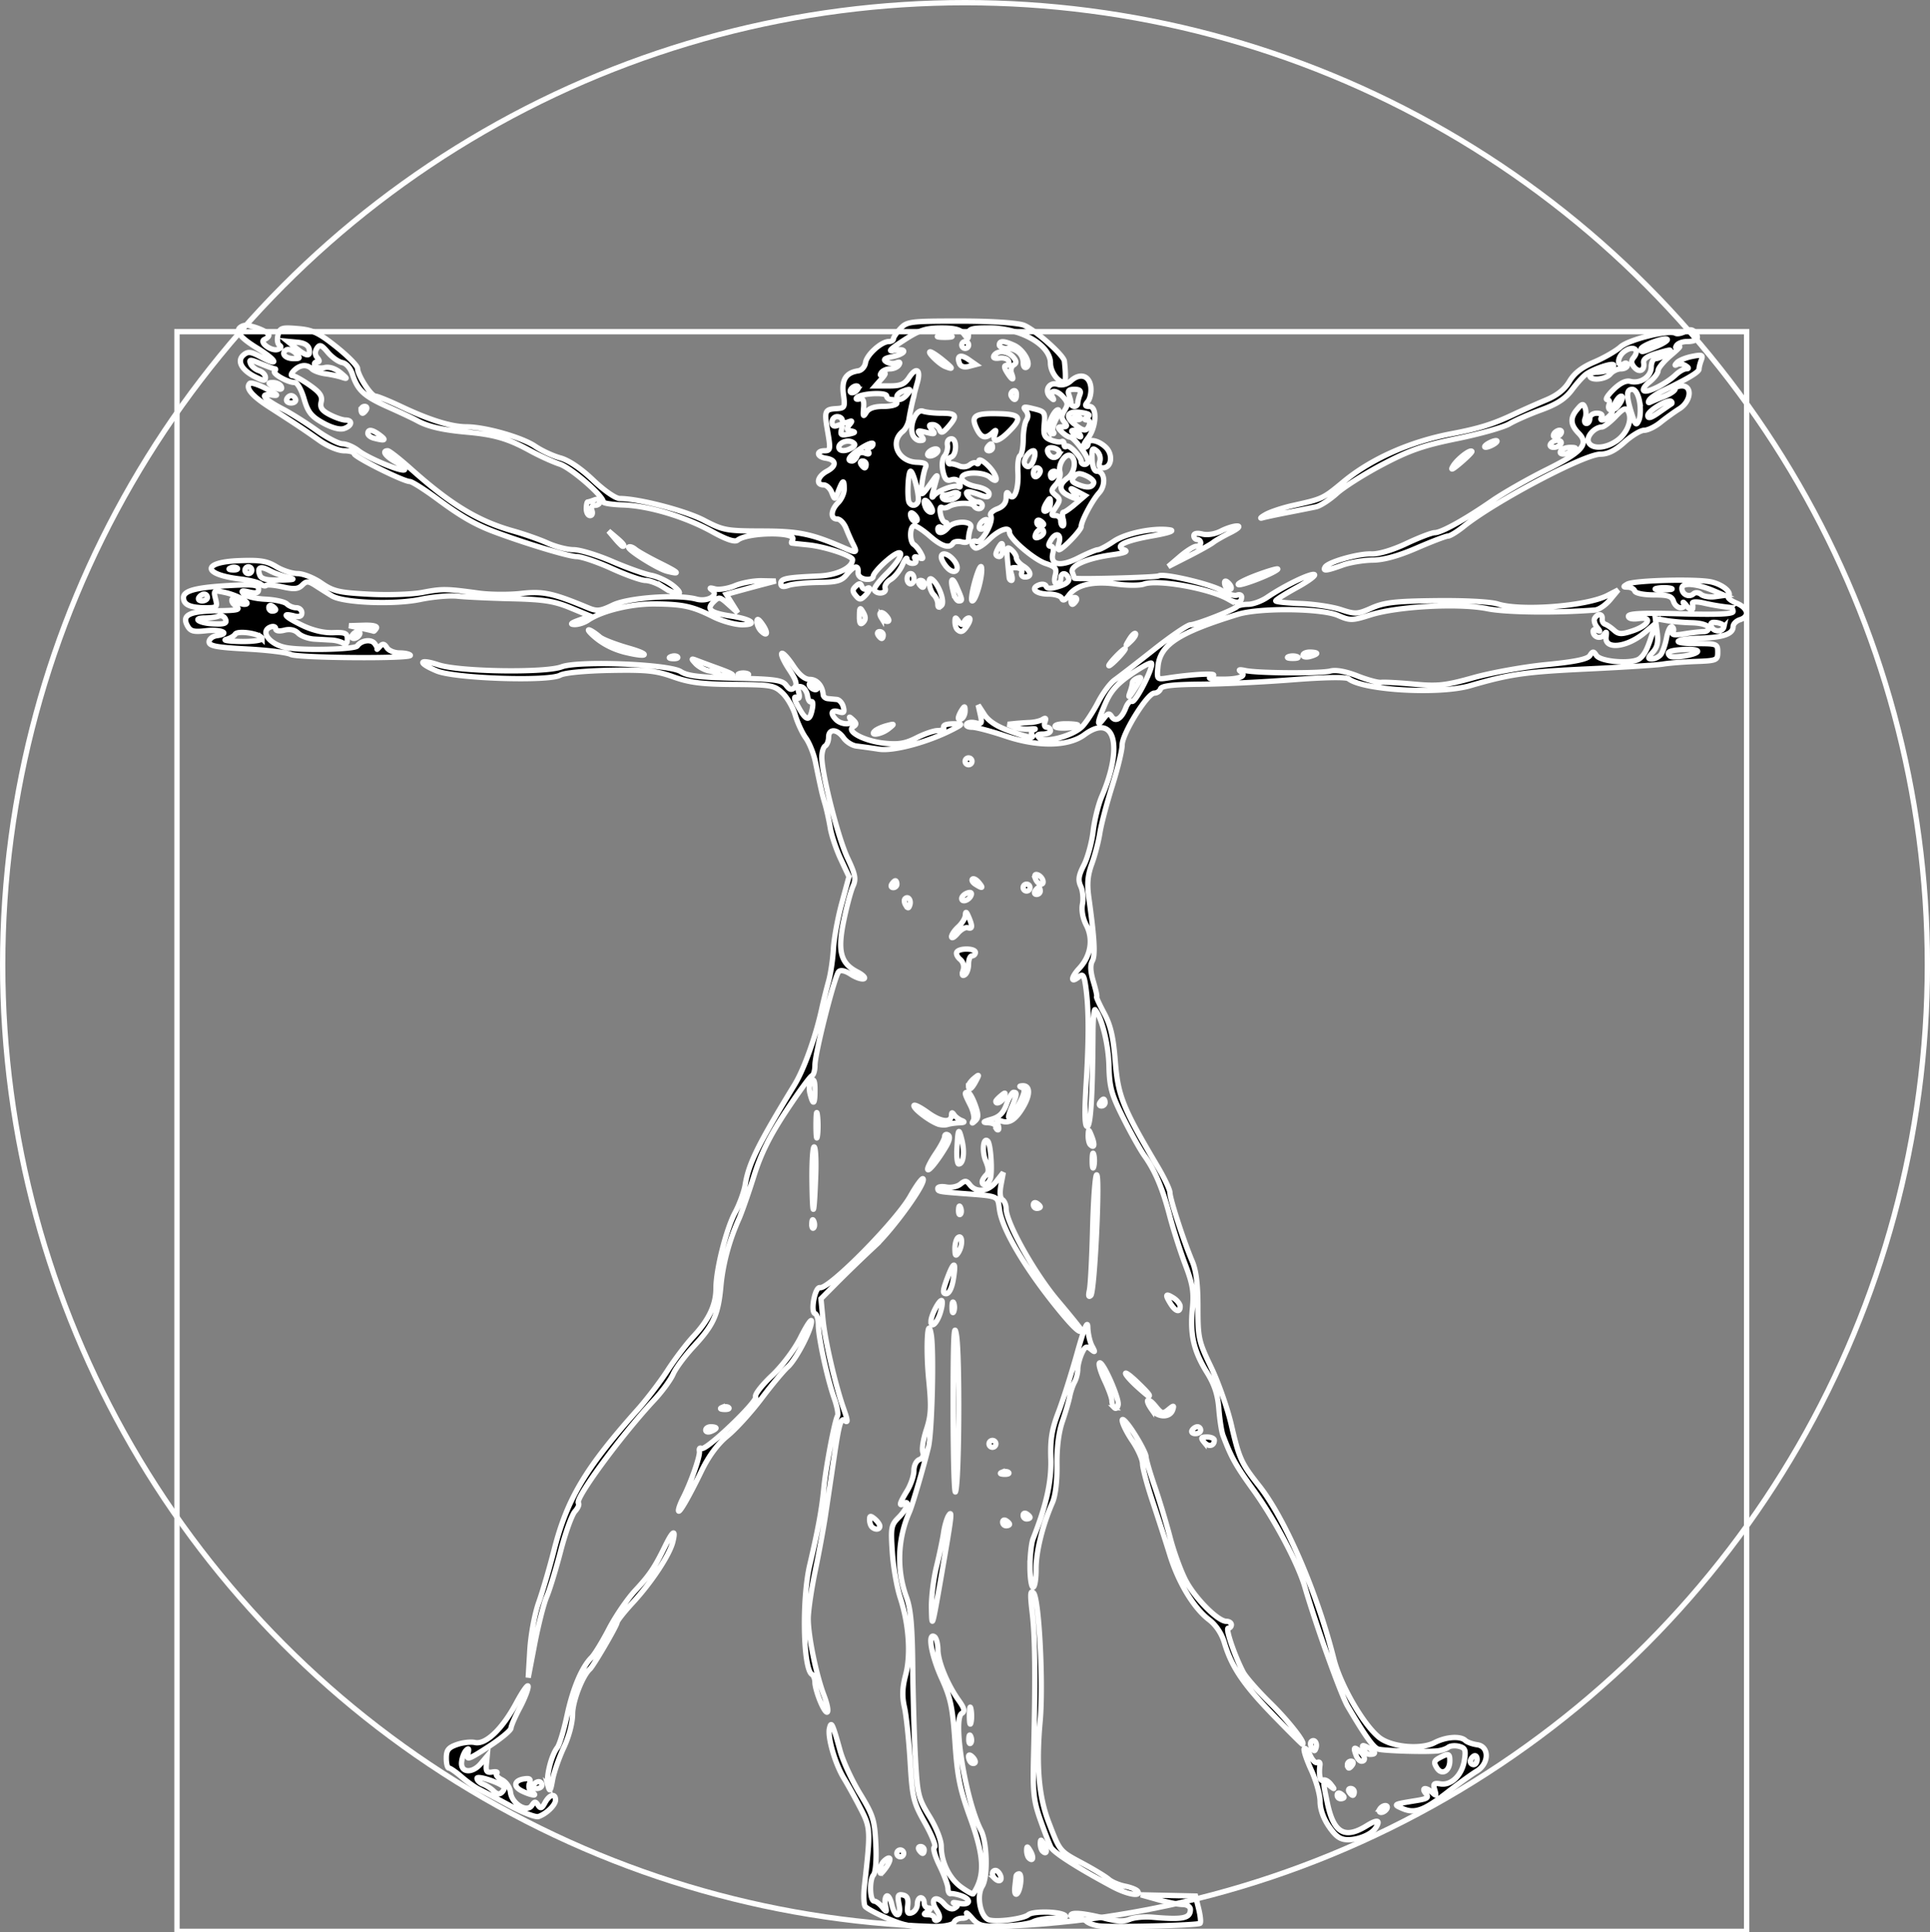 <svg viewBox="0 0 361.89 362.32" xmlns="http://www.w3.org/2000/svg"><rect x="0" y="0" width="361.89" height="362.32" fill="#808080" stroke="none"/><path stroke="#fff" d="M166.57 359.85c-2.112-.906-4.065-1.949-4.34-2.318-.275-.37-.337-2.112-.138-3.872 1.174-10.405 1.152-10.85-.714-14.475-.976-1.895-2.388-4.453-3.138-5.685-1.65-2.708-3.1-7.718-2.71-9.364.338-1.435.567-.953 2.01 4.244.537 1.936 2.205 5.536 3.707 8 2.48 4.07 2.752 4.935 2.975 9.452.147 2.988-.031 5.304-.447 5.805-.806.971-.674 4.9.164 4.901.314.001.983.506 1.488 1.122.851 1.038.896 1.015.61-.32-.169-.791-.07-1.586.221-1.765.29-.18.718.54.95 1.6.567 2.579 1.885 2.54 1.369-.04-.327-1.637-.207-1.93.72-1.749.798.156 1.055.711.908 1.963-.161 1.368.012 1.662.8 1.36.553-.212 1.005-.931 1.005-1.598s.288-1.211.64-1.211.64.432.64.96.36.964.8.97c.533.007.48.216-.16.63-.82.53-.797.622.16.63.616.005 1.12.315 1.12.688 0 .372.304.49.675.26.449-.277.344-.921-.313-1.924-1.286-1.962-.076-2.818 1.468-1.038.708.816 1.43 1.103 1.958.776.683-.422.676-.586-.036-.89-.48-.204-.08-.207.888-.007 2.128.44 2.39-.754.32-1.459-.792-.27-1.656-.433-1.92-.363s-.49-.377-.5-.993c-.011-.616-.726-2.56-1.589-4.32-.862-1.76-1.285-3.296-.938-3.414.346-.117-.44-2.125-1.746-4.462-2.233-3.993-2.403-4.692-2.816-11.626-.241-4.058-.723-8.63-1.07-10.16-.462-2.033-.402-3.655.22-6.015 1.014-3.845.616-9.538-1.02-14.564-.63-1.936-1.294-5.76-1.475-8.498-.308-4.64-.224-5.085 1.222-6.531 1.523-1.523 2.17-3.348.912-2.57-.955.59-.783-.055.637-2.385.703-1.153 1.28-2.857 1.28-3.787.001-.96.447-1.862 1.03-2.085.611-.235.87-.799.642-1.395-.212-.551.09-2.45.669-4.222.882-2.697.954-4.223.443-9.393-.583-5.904-.23-12.362.46-8.414.538 3.085.156 18.27-.532 21.12-.878 3.638-3.006 10.896-3.565 12.16-2.228 5.033-2.424 10.863-.537 16 .793 2.159 1.083 5.367 1.16 12.8.055 5.456.284 13.232.507 17.28.383 6.941.532 7.566 2.626 10.976 1.29 2.103 2.22 4.456 2.22 5.621 0 2.992 1.523 6.073 3.804 7.698 1.116.794 2.099 1.341 2.183 1.215 2.27-3.396 2.125-6.882-.594-14.393-1.9-5.248-2.374-7.615-2.807-13.996-.446-6.572-.809-8.312-2.514-12.06-1.924-4.23-2.684-8.604-1.352-7.78.352.217.646 1.314.654 2.437.015 2.249 1.763 6.505 3.906 9.515 1.067 1.499 1.195 2.055.562 2.446-1.762 1.09.747 16.366 3.597 21.906 1.176 2.286 1.336 8.755.259 10.474-1.157 1.846-.367 5.825 1.258 6.34 1.46.464 6.443-.194 7.383-.974.847-.703 5.637-.646 6.783.08.576.365-.072.56-1.884.566-1.52.005-3.326.312-4.014.68-.689.369-3.228.729-5.644.8-3.967.118-4.527-.024-5.795-1.47-.771-.88-1.22-1.24-.996-.8.258.507-.056.8-.858.8-.695 0-1.38.345-1.52.766-.157.473-1.833.81-4.373.879-3.178.086-4.995-.265-7.958-1.535zm39.36 1.31c-.88-.137-1.874-.512-2.208-.834-.334-.322-1.126-.586-1.76-.586s-1.152-.242-1.152-.537c0-.658 2.522-.423 6.553.611 2.105.54 3.475.581 4.48.134.796-.354 2.743-.53 4.327-.392 5.656.494 7.04.209 7.04-1.454 0-.526-.619-.927-1.44-.934-.792-.007-2.88-.417-4.64-.912l-3.2-.9 10.24.224.592 2.395c.325 1.317.448 2.539.272 2.714-.4.4-16.936.807-19.104.47zm-15.626-7.34.213-1.92c.03-.264.291-.48.583-.48.29 0 .402.864.247 1.92-.324 2.21-1.284 2.651-1.043.48zm18.323 0c-6.5-3.474-11.042-6.374-11.566-7.386-.311-.602-1.214-2.94-2.006-5.197-1.258-3.584-1.415-5.123-1.24-12.16.36-14.412.286-22.053-.26-26.617-.418-3.492-.366-4.315.236-3.732 1.045 1.013 1.872 17.108 1.237 24.077-.753 8.261-.257 14.1 1.61 18.947 2.138 5.551 1.982 5.363 6.413 7.739 2.112 1.132 4.29 2.458 4.842 2.946.55.488 1.925 1.072 3.053 1.298 1.128.226 2.206.661 2.396.968.652 1.055-2.026.554-4.715-.883zm-22.11-1.546c-.612-.612-.526-1.494.145-1.494.314 0 .737.432.94.96.374.976-.308 1.31-1.085.534zm-21.526-1.575c-.011-.573.412-1.4.94-1.839 1.23-1.021 1.243.02.02 1.638-.79 1.044-.943 1.076-.96.2zm27.926-2.265c-.235-.235-.418-.883-.407-1.44.016-.833.14-.805.698.154.69 1.185.49 2.066-.291 1.285zm-24.747-.854c0-.352.288-.64.64-.64s.64.288.64.64-.288.64-.64.64-.64-.288-.64-.64zm4.16-.64c-.218-.352-.09-.64.282-.64.373 0 .678.288.678.64s-.127.64-.282.64c-.155 0-.46-.288-.678-.64zm23.147.214c-.235-.235-.418-.883-.407-1.44.016-.833.14-.805.698.154.69 1.185.49 2.066-.291 1.285zm53.74-4.568c-1.054-1.522-1.687-3.293-1.687-4.723 0-1.258-.75-3.925-1.666-5.926-.916-2.002-1.503-3.802-1.304-4s.703.386 1.12 1.3c.416.915 1.022 1.5 1.346 1.299.324-.2.536.025.471.5-.244 1.776.052 3.168.6 2.829.313-.193.96.15 1.44.762.79 1.007.767 1.03-.247.235-1.323-1.038-1.317-1.086-.408 3.247 1.188 5.659 3.238 6.854 7.373 4.299 2.05-1.268 2.691-1.1 1.665.436-.782 1.172-3.155 2.176-5.14 2.176-1.45 0-2.26-.553-3.563-2.434zm-153.69-4.007c-2.464-1.333-5.056-2.703-5.76-3.045-.704-.34-2.144-1.37-3.2-2.286s-2.136-1.666-2.4-1.667-.48-.837-.48-1.858c0-1.504.38-1.99 1.996-2.553 1.098-.383 2.61-.555 3.36-.383 2.014.462 5.147-2.517 7.746-7.367 1.226-2.288 2.235-3.699 2.243-3.135s-.705 2.379-1.585 4.034c-.88 1.655-1.615 3.354-1.633 3.775-.018.421-1.925 1.996-4.238 3.5-3.681 2.392-4.16 2.56-3.843 1.347.258-.987.165-1.188-.325-.698-.378.378-.762 1.369-.853 2.201-.223 2.028 1.995 2.214 3.607.303l1.187-1.407-.151 1.6c-.121 1.284.102 1.556 1.129 1.38.704-.122 1.066-.004.804.262s.17.804.96 1.196c.82.407 1.519 1.42 1.63 2.367.249 2.126 3.096 3.863 4.007 2.446.507-.787.687-.794 1.17-.044.458.71.717.614 1.303-.48.818-1.53 1.966-1.825 1.966-.506 0 .947-1.697 2.599-3.2 3.114-.528.18-2.976-.762-5.44-2.096zm-1.036-3.448c-.875-.875-5.044-2.214-5.044-1.62 0 .369.504.86 1.12 1.094.616.233 1.52.818 2.007 1.3.618.612 1.09.674 1.557.207.369-.369.531-.81.36-.98zm164.24 4.13c.218-.353.684-.64 1.036-.64s.462.287.244.64-.683.64-1.035.64-.462-.289-.245-.64zm4.16-.125c-1.68-.746-1.689-.742 2.767-1.47 2.04-.335 2.32-.555 1.682-1.323-.938-1.131.092-1.231 1.255-.123.685.652.765.55.432-.554-.343-1.139-.176-1.316 1.049-1.115 2.038.336 4.053-1.62 4.498-4.365.324-1.993.185-2.373-.98-2.677-.745-.195-1.659-.118-2.03.17-.37.29-1.248.594-1.952.675-2.116.245-10.17.003-11.2-.336-.9-.297-2.474-2.512-5.729-8.064-1.247-2.129-5.903-15.114-7.992-22.293-1.294-4.448-5.626-12.62-9.678-18.255-3.32-4.62-4.127-6.068-5.695-10.225-.266-.704-.612-2.942-.77-4.973-.204-2.651-.831-4.571-2.222-6.809-2.49-4.005-3.21-7.124-2.744-11.899.312-3.19.088-4.598-1.32-8.32-.93-2.464-2.246-6.587-2.923-9.163-1.365-5.201-2.732-8.439-4.78-11.316-.75-1.056-2.522-4.224-3.935-7.04-2.229-4.44-2.585-5.737-2.679-9.764-.093-4.01-1.335-9.056-2.59-10.525-.21-.247-.396 1.625-.412 4.16-.074 11.877-.43 17.729-1.08 17.729-.474 0-.536-2.41-.204-7.84.533-8.732.517-14.167-.055-18.256-.316-2.26-.54-2.606-1.283-1.989-1.607 1.334-1.567.173.056-1.577 2.16-2.33 2.668-5.48 1.309-8.109-.662-1.28-.937-2.796-.712-3.921.202-1.01.059-2.512-.318-3.339-.544-1.193-.422-2.02.59-4.003.701-1.375 1.48-4.225 1.73-6.333.25-2.108.974-5.037 1.609-6.508 4.124-9.554 2.382-15.76-3.253-11.595-2.995 2.214-8.68 2.309-14.793.247-2.702-.912-5.527-1.657-6.278-1.657s-1.204-.261-1.007-.58c.198-.32.95-.426 1.671-.237 1.16.303 1.265.129.902-1.5l-.412-1.843 1.178 1.815c.78 1.203 2.359 2.23 4.674 3.04 3.912 1.37 4.748 1.496 4.214.633-.2-.325-.002-.72.443-.877.444-.158.088-.211-.792-.12-.88.092-2.176-.069-2.88-.357l-1.28-.525 1.28-.132c.704-.073 2-.165 2.88-.205.88-.04 1.956-.303 2.392-.586.548-.354.675-.205.412.48-.21.547-.063.994.327.994s.709.288.709.64-.634.64-1.408.64c-1.05 0-1.224.184-.682.726 1.052 1.052 6.472-.434 8.134-2.23.723-.781 2.036-2.81 2.916-4.507s2.269-3.559 3.087-4.138c.818-.578 4.13-3.139 7.36-5.69 3.23-2.551 6.305-4.64 6.833-4.643 1.048-.005 8.096-2.761 8.761-3.427.227-.226 1.156-.413 2.065-.416.91-.003 2.518-.593 3.574-1.312 3.189-2.173 8.055-4.532 8.822-4.276.397.132-1.066 1.223-3.25 2.424-2.185 1.201-3.972 2.334-3.971 2.516 0 .183 2.089.409 4.64.502 2.551.093 5.956.604 7.566 1.134 2.726.898 3.123.878 5.788-.3 2.372-1.05 4.44-1.284 12.113-1.37 5.364-.06 10.192.196 11.488.611 4.352 1.393 16.694.436 20.63-1.6l1.992-1.03-1.518 1.833c-.835 1.008-2.108 1.88-2.83 1.936-7.277.574-16.694.458-20.19-.248-5.28-1.066-16.79-.454-21.912 1.165-3.445 1.09-3.82 1.096-6.08.104-3.06-1.345-14.667-1.475-18.781-.212-11.136 3.42-14.615 5.7-14.993 9.828-.22 2.393-.199 2.417 1.812 2.107 4.806-.74 9.685-.973 8.434-.402-1.025.468-.75.594 1.387.63 3.448.058 5.141-.533 3.946-1.376-.587-.415-.338-.492.801-.245 2.383.514 14.05.577 15.984.085 1.031-.263 2.902.081 5.048.927 1.876.74 3.874 1.281 4.442 1.204.568-.077 3.336.073 6.152.333 4.483.414 5.876.262 11.2-1.228 3.344-.935 9.476-2.032 13.627-2.438 5.39-.527 7.723-1.012 8.16-1.697.53-.832.692-.837 1.207-.037.801 1.246 6.831 1.685 8.146.593.968-.803 1.459-1.801 2.458-5.003l.489-1.567-2.053 1.727c-3.337 2.808-7.58 3.245-7.208.744.142-.956.044-1.046-.408-.375-.62.918-2.018.476-2.018-.638 0-.352.36-.423.8-.16.57.344.554.179-.055-.573-.47-.58-.67-1.356-.443-1.723.573-.926 1.494-.838 1.387.132-.05.44.199.892.55 1.005s1.102.624 1.667 1.135c.863.78 1.415.799 3.47.114 3.075-1.024 3.903-2.712 1.132-2.305-1.147.168-1.895-.008-1.895-.446 0-.52 2.779-.647 9.813-.452 6.857.19 9.814.061 9.814-.43 0-.385-.216-.725-.48-.754a41.749 41.749 0 0 1-5.139-.86c-1.154-.262-2.056-.236-2.004.058.252 1.433-.153 1.622-1.065.497-.554-.683-.825-.882-.602-.442.235.463.004.8-.55.8-.525 0-1.126-.543-1.337-1.206-.31-.977-1.013-1.207-3.699-1.207-1.87 0-3.419-.31-3.553-.713-.131-.393-.718-.723-1.305-.734-.914-.016-.93-.098-.106-.571 1.272-.731 13.2-1.028 15.826-.394 2.16.522 3.858 1.994 3.134 2.718-.232.232.447.787 1.51 1.233 2.206.928 2.538 2.515.65 3.114-.704.223-1.28.809-1.28 1.3 0 1.374-1.869 2.037-6.07 2.155-5.135.144-5.806 1.025-.78 1.025 3.808 0 3.97.065 3.97 1.6 0 1.527-.19 1.607-4.16 1.752-2.288.084-5.024.302-6.08.486-1.056.183-7.392.59-14.08.906-11.762.554-14.568.954-22.08 3.142-5.778 1.683-20.068.876-22.827-1.289-.455-.356-4.587-.284-10.56.185-5.397.423-13.1.799-17.117.834-5.226.046-7.38.291-7.573.864-.149.44-.67.8-1.158.8-1.304 0-6.045 7.623-6.045 9.72 0 .981-.84 4.452-1.867 7.712s-2.068 7.224-2.314 8.808-.92 4.176-1.5 5.76c-.791 2.166-.93 3.752-.563 6.4 1.074 7.74 1.24 10.788.644 11.852-.423.754-.352 2.019.217 3.911.463 1.538.734 2.797.603 2.797s.492 1.368 1.386 3.04c1.24 2.32 1.739 4.479 2.108 9.12.513 6.438 1.423 8.698 7.905 19.628 1.288 2.17 2.341 4.394 2.341 4.94 0 1.158 2.601 9.177 4.166 12.842.761 1.784 1.08 4.331 1.079 8.64 0 5.778.133 6.389 2.469 11.245 1.359 2.824 3.062 7.673 3.785 10.775 1.496 6.414 1.86 7.215 5.203 11.445 4.937 6.245 10.888 20.044 14.043 32.562 1.221 4.843 5.591 12.379 8.51 14.675 2.292 1.802 7.787 2.311 10.376.961 2.114-1.102 4.84-1.295 5.761-.407.335.322 1.328.682 2.208.8 2.326.311 2.265 3.553-.094 4.962-.932.557-3.446 2.373-5.587 4.037-4.345 3.376-6.054 3.972-8.399 2.93zm14.08-9.193c0-.55-.288-.82-.64-.603s-.64.667-.64.998c0 .331.289.602.64.602s.64-.449.64-.997zm-68.526-195.56c.694 1.122 1.877.395 2.645-1.626.33-.867.856-1.418 1.169-1.225.62.384 4.18-6.621 3.638-7.162-.182-.183-1.902.75-3.821 2.072-2.628 1.81-3.818 3.166-4.817 5.488-1.556 3.616-1.67 4.636-.322 2.85.778-1.028 1.07-1.106 1.509-.398zm3.465-4.618c.232-.645.422-1.406.422-1.691s.433-.686.962-.889c.8-.307.778-.075-.126 1.372-1.448 2.314-1.767 2.62-1.258 1.208zm99.486-6.988c.363-.44.862-1.877 1.108-3.194.246-1.317.709-2.233 1.028-2.036.32.197.387.672.15 1.055-.297.48.344.567 2.07.282 1.375-.227 3.027-.416 3.673-.42.653-.004 1.054-.361.904-.807-.156-.463-1.458-.829-3.093-.868-1.554-.038-3.73-.23-4.836-.425l-2.012-.356.338 2.519c.25 1.869.042 2.846-.808 3.785-.964 1.065-.99 1.265-.164 1.265.54 0 1.278-.36 1.642-.8zm6.905-.56c.198-.32-.943-.503-2.563-.409-2.71.157-3.377.466-2.626 1.217.49.49 4.8-.18 5.189-.807zm4.944-4.656c.07-.317-.511-.673-1.29-.792-1.058-.162-1.322.033-1.04.767.391 1.02 2.108 1.038 2.33.025zm-4.28-6.082c.445.369 1.618.562 2.608.428l1.798-.243-1.92-.82c-3.32-1.417-6.08-1.655-6.08-.524 0 1.172 1.35 1.808 2.193 1.033.33-.303.952-.247 1.401.126zm-5.666-1.141c-.612-.16-1.764-.166-2.56-.013s-.296.284 1.112.291c1.408.007 2.06-.118 1.448-.278zm-62.567 226.32c0-.373.288-.5.64-.283s.64.523.64.678c0 .155-.288.282-.64.282s-.64-.305-.64-.677zm-152.82-.752c-1.741-.839-1.545-2.01.385-2.295 1.07-.157 1.293.04.977.865-.235.611-.028 1.31.483 1.634 1.25.792-.084.645-1.845-.204zm155.06.15c-.218-.353-.09-.64.282-.64.373 0 .678.287.678.64s-.127.64-.282.64c-.156 0-.46-.289-.678-.64zm-150.21-1.12c-.427-1.578.567-5.681 1.744-7.2.409-.529 1.222-3.207 1.808-5.952 1.089-5.107 2.775-9.114 4.607-10.946.566-.566 2.036-2.972 3.265-5.346 1.23-2.374 3.44-5.613 4.913-7.197 2.741-2.948 3.638-4.284 5.69-8.48 1.382-2.827 1.986-3.111 1.367-.642-.615 2.448-3.989 7.563-7.496 11.362-1.625 1.76-2.957 3.45-2.96 3.757-.008.56-4.422 8.129-5.088 8.723-1.393 1.242-3.24 6.027-3.246 8.407-.004 1.65-.68 4.233-1.653 6.313-.906 1.936-1.853 4.672-2.104 6.08-.378 2.116-.525 2.31-.847 1.12zm-2.75-.16c.218-.352.667-.64.998-.64.331 0 .602.288.602.64s-.449.64-.997.64c-.55 0-.82-.288-.603-.64zm169.42-3.214c-.641-1.027-.565-1.336.465-1.887 1.7-.91 1.955-.84 1.955.542 0 1.952-1.515 2.794-2.42 1.345zm-16.78-.627c0-.352.305-.64.678-.64.373 0 .5.288.282.64s-.522.64-.677.64c-.156 0-.283-.288-.283-.64zm-70.613-.426c-.234-.235-.426-.724-.426-1.088 0-.401.298-.363.757.096.417.416.609.906.427 1.088-.182.182-.523.138-.758-.096zm72.282-1.226c-.6-1.565-.47-1.772.572-.908 1.064.883 1.274 1.92.388 1.92-.314 0-.746-.455-.96-1.012zm1.295-1.242c-.305-.796-.141-.85.891-.298 1.484.794 1.625 1.272.374 1.272-.49 0-1.06-.438-1.265-.974zm-9.63-.22c-.276-.446-.328-.984-.117-1.195.573-.573 1.197.27.888 1.198-.217.65-.368.65-.771-.003zm-64.323-1.739c.03-.745.182-.897.387-.387.185.462.162 1.014-.05 1.227-.214.213-.365-.165-.337-.84zm57.034-4.475c-5.552-5.718-7.75-8.986-9.115-13.553-.508-1.701-1.58-3.308-2.861-4.284-2.877-2.194-5.744-6.942-7.365-12.194-.76-2.464-2.22-6.986-3.243-10.048-1.023-3.063-1.865-6.23-1.872-7.04-.006-.81-.87-2.74-1.92-4.288-1.05-1.55-1.9-3.277-1.892-3.84.01-.564 1.017.546 2.24 2.466 1.223 1.92 2.224 3.887 2.224 4.373 0 .485.724 2.98 1.61 5.545s2.202 6.933 2.928 9.707c.726 2.775 2.072 6.428 2.991 8.119 1.815 3.339 5.977 7.486 7.513 7.486.527 0 .958.288.958.64s-.26.64-.579.64c-.576 0 1.15 5.104 2.794 8.26.476.913 2.773 3.532 5.107 5.82 3.436 3.369 6.813 7.707 5.974 7.673-.097-.004-2.568-2.471-5.492-5.482zm-56.923.048c.007-1.408.138-1.908.291-1.112.153.796.148 1.948-.013 2.56-.16.612-.285-.04-.278-1.448zm-27.964-2.569c-.549-1.313-.997-2.91-.997-3.551s-.255-1.321-.567-1.514c-1.664-1.029-1.922-14.051-.407-20.528 1.573-6.72 2.266-10.5 2.638-14.398.374-3.908 2.04-12.704 2.57-13.56.187-.302-.085-1.767-.605-3.255-1.322-3.782-2.99-11.472-2.99-13.783 0-1.064-.282-2.03-.627-2.148-.905-.308-.008-5.067.918-4.862 1.65.366 14.273-12.398 16.948-17.137 1.125-1.993 2.198-3.472 2.384-3.285.688.688-5.565 9.392-9.122 12.697a284.986 284.986 0 0 0-6.845 6.61l-3.172 3.195.37 3.844c.39 4.067 2.308 12.322 3.932 16.924.746 2.113.775 2.592.128 2.055-.681-.566-1.048.683-1.907 6.482-.585 3.95-1.344 9.055-1.687 11.343s-1.213 6.996-1.932 10.462c-.72 3.466-1.303 7.498-1.297 8.96.014 3.26 1.519 10.554 2.952 14.305 1.308 3.427.696 4.45-.685 1.144zm-54.458-9.59c.166-2.844.904-6.826 1.66-8.956.748-2.11 2.039-6.508 2.867-9.774 2.445-9.638 5.847-15.365 15.68-26.39 1.727-1.937 4.254-5.249 5.616-7.36s3.549-4.993 4.86-6.4c2.895-3.11 4.217-5.922 4.217-8.974 0-3.521 1.9-11.082 3.58-14.239.828-1.558 1.68-3.885 1.891-5.17.67-4.053 2.371-7.507 9.261-18.792 1.78-2.915 3.95-8.979 5.106-14.265.308-1.408.881-3.712 1.274-5.12.392-1.408.8-4.144.908-6.08.106-1.936.807-5.78 1.557-8.542l1.362-5.021-1.544-3.299c-.849-1.814-1.733-4.45-1.963-5.858-.23-1.408-.673-3.424-.983-4.48-.558-1.903-.698-2.515-1.807-7.902-.315-1.53-1.124-3.546-1.798-4.48-.675-.934-1.568-2.868-1.984-4.297-.417-1.429-1.498-3.293-2.403-4.143-1.537-1.445-2.133-1.549-9.13-1.596-5.932-.04-8.284-.335-11.327-1.42-3.26-1.162-5.045-1.346-11.84-1.222-4.662.086-8.565.462-9.356.9-2.197 1.222-19.715.635-23.124-.775-3.693-1.527-3.455-2.38.32-1.145 3.911 1.28 19.97 1.53 23.066.36 3.145-1.19 20.2-.502 22.34.9 1.22.8 3.577 1.084 10.245 1.232 7.42.164 8.782.355 9.502 1.33.63.852 1.026.955 1.58.41.558-.55.31-1.379-1.01-3.374-.963-1.454-1.586-2.809-1.385-3.01.201-.201 1.146.813 2.099 2.253 1.179 1.781 2.195 2.619 3.18 2.619 1.31 0 2.342 1.194 2.487 2.88.03.352.416.676.856.72s1.198.116 1.685.16c.487.044 1.04.667 1.227 1.386.277 1.058.109 1.232-.885.917-1.381-.439-1.618.33-.46 1.489 1.043 1.042 3.288 1.016 2.697-.032-.338-.598-.227-.592.437.026.722.672.732.923.055 1.342-1.379.852 2.145 2.693 5.896 3.08 2.618.27 3.913.052 5.998-1.012 1.462-.746 3.246-1.356 3.964-1.356s1.234-.216 1.146-.48c-.198-.595.383-.802 2.24-.797 1.305.004 1.265.096-.434.982-4.657 2.428-11.201 4.203-13.95 3.783-1.505-.23-3.402-.495-4.217-.59-.815-.094-1.911-.785-2.436-1.535-1.193-1.703-2.803-1.773-2.803-.121 0 .683-.288 1.42-.64 1.638s-.637 1.17-.634 2.117c.01 3.23 3.053 15.153 4.815 18.872 1.483 3.131 1.643 3.96 1.027 5.313-.402.882-1.181 3.786-1.732 6.454-1.189 5.753-.6 7.99 2.534 9.617 1.095.568 1.648 1.149 1.23 1.29-.42.141-1.514-.236-2.434-.838-1.032-.677-1.9-.868-2.268-.5-.78.78-4.458 15.265-4.458 17.556 0 .974-.267 1.868-.593 1.985-.326.117-2.494 3.093-4.818 6.613-3.084 4.672-4.721 7.98-6.062 12.246-1.01 3.215-2.27 6.815-2.8 8-1.835 4.101-2.99 8.43-3.377 12.643-.484 5.289-1.371 7.244-5.115 11.272-1.636 1.76-3.354 4.077-3.818 5.149-.464 1.071-2.04 3.231-3.504 4.8-6.23 6.68-15.024 18.648-14.262 19.41.217.216-.078.915-.654 1.552-.577.637-1.779 3.97-2.672 7.405-.892 3.436-2.076 7.308-2.63 8.605-.554 1.298-1.558 5.24-2.231 8.76l-1.224 6.4zm52.972-176.61c.167-.875.078-1.451-.198-1.28-.276.17-.594-.32-.707-1.09-.114-.77-.61-1.532-1.103-1.695-.646-.213-.797.087-.54 1.07.197.752.096 1.206-.223 1.009-.877-.542-.7.276.497 2.303 1.222 2.068 1.834 1.983 2.274-.318zm.809-4.19c-.218-.351-.684-.64-1.036-.64s-.462.289-.244.64.683.64 1.035.64.462-.287.245-.64zm21.524 172.8c-.036-1.935.39-5.391.947-7.68.557-2.287 1.158-5.167 1.337-6.4.18-1.231.602-2.671.94-3.2.719-1.12.583-.005-1.36 11.2-1.744 10.055-1.788 10.2-1.864 6.08zm18.476-7.65c0-2.095.261-4.47.581-5.28 2.49-6.298 3.473-10.73 3.33-15.017-.12-3.581.187-5.477 1.4-8.64.855-2.23 2.439-7.22 3.52-11.093 1.32-4.722 1.981-6.341 2.008-4.918.023 1.167.376 2.751.786 3.52.647 1.215.618 1.294-.22.603-.802-.661-1.089-.522-1.705.83-.407.894-.74 2.206-.74 2.917 0 .71-.275 1.804-.61 2.43-.335.627-.74 1.832-.9 2.679-.16.846-.78 2.963-1.378 4.703-.696 2.025-1.061 4.952-1.015 8.128.045 3.059-.28 5.774-.846 7.076-1.883 4.329-3.093 9.253-3.075 12.512.01 1.848-.24 3.36-.558 3.36s-.578-1.715-.578-3.81zm-29.653-7.496c-.235-.235-.427-.846-.427-1.358 0-.756.182-.782.96-.135.528.438.96 1.049.96 1.358 0 .663-.885.743-1.493.135zm24.533-.891c0-.373.288-.5.64-.282s.64.522.64.677c0 .156-.288.283-.64.283s-.64-.305-.64-.678zm3.84-1.28c0-.373.288-.5.64-.282s.64.522.64.677c0 .156-.288.283-.64.283s-.64-.305-.64-.678zm-64.634-.922c0-.352.37-1.36.822-2.24 1.526-2.974 3.284-7.995 3.104-8.865-.098-.475.078-.706.39-.513.816.505 10.654-8.89 10.155-9.698-.23-.37 1.133-2.139 3.026-3.93 2.018-1.908 4.267-4.906 5.436-7.245 1.097-2.194 2-3.54 2.008-2.99.02 1.58-2.897 7.191-4.472 8.6-.786.705-3.008 3.373-4.936 5.93s-4.772 5.687-6.32 6.954c-1.843 1.51-3.522 3.768-4.874 6.55-2.504 5.16-4.34 8.31-4.339 7.447zm51.509-19.4c-.004-12.801.147-16.198.602-13.56.666 3.862.535 27.583-.162 29.466-.24.646-.437-6.512-.44-15.906zm9.165 12.243c.462-.185 1.014-.163 1.227.05.212.213-.166.364-.84.336-.746-.03-.898-.182-.387-.386zm-2.44-5.323c0-.352.288-.64.64-.64s.64.288.64.64-.288.64-.64.64-.64-.288-.64-.64zm40.314-.327c-.658-.793-.563-.953.567-.953.747 0 1.359.27 1.359.602 0 1.109-1.127 1.314-1.926.35zm-93.434-2.253c0-.341.432-.62.96-.62s.96.113.96.251-.432.418-.96.62-.96.09-.96-.251zm91.2.02c.217-.352.666-.64.998-.64.33 0 .602.288.602.64s-.45.64-.998.64c-.549 0-.82-.288-.602-.64zm-7.604-3.925c-1.376-1.965-.723-2.38.794-.507 1.097 1.355 1.34 1.414 2.36.571 1.003-.828 1.1-.825.824.02-.511 1.562-2.86 1.512-3.978-.084zm-80.517-.352c.462-.185 1.014-.163 1.227.05.213.213-.165.364-.84.336-.746-.03-.897-.182-.387-.386zm73.56.067c-.264-.266-.48-.87-.48-1.344s-.613-2.164-1.362-3.758-1.185-3.074-.969-3.29c.554-.554 3.75 6.624 3.498 7.86-.113.559-.423.799-.687.532zm4.143-4.074c-1.134-1.036-2.063-2.1-2.063-2.366s1.008.496 2.24 1.69c2.077 2.012 2.518 2.56 2.063 2.56-.098 0-1.106-.848-2.24-1.884zm-14.543-14.264c-6.187-7.57-10.587-14.967-11.142-18.732-.413-2.798.15-2.559-7.418-3.144-4.01-.31-4.16-.343-4.16-.927 0-.304.722-.414 1.604-.245.882.169 2.065-.077 2.63-.545.859-.713 1.143-.695 1.755.11 1.197 1.574 3.453 1.314 4.935-.57l1.353-1.72-.436 2.327c-.27 1.448-.172 2.49.262 2.758.383.237.697.996.697 1.687 0 2.611 5.322 12.119 9.656 17.25 2.433 2.881 4.424 5.35 4.424 5.489 0 .903-1.38-.337-4.16-3.738zm-24 2.098c0-1.01 1.45-3.87 1.963-3.87.262 0 .168 1.008-.21 2.24-.629 2.047-1.753 3.093-1.753 1.63zm3.941-2.59c0-.88.145-1.24.323-.8s.177 1.16 0 1.6-.323.08-.323-.8zm41.013-.631c-1.113-1.783-.993-2.064.486-1.14.704.439 1.28 1.161 1.28 1.605 0 1.202-.867.974-1.766-.465zm-15.249-2.57c.196-.88.466-6.001.601-11.382.136-5.38.463-9.989.727-10.24.723-.688-.33 21.843-1.056 22.583-.412.42-.506.09-.272-.96zm-26.665-2.216c1.268-3.42 1.73-3.316 1.127.254-.263 1.557-.79 2.603-1.313 2.603-.71 0-.675-.535.186-2.857zm1.45-5.585c-.005-.948.278-1.9.63-2.118.817-.505.817 1.615 0 2.88-.485.75-.623.585-.63-.762zm-26.84-4.731c.031-.746.183-.898.387-.387.185.462.162 1.014-.05 1.227-.213.212-.364-.166-.336-.84zm.037-7.787c-.048-3.608.131-6.56.398-6.56.266 0 .399 2.376.294 5.28-.29 8.027-.595 8.59-.692 1.28zm27.483 5.227c.03-.746.183-.898.387-.387.185.462.162 1.014-.05 1.227-.213.212-.365-.166-.337-.84zm14.03-.945c0-.373.288-.5.64-.282s.64.522.64.678c0 .155-.288.282-.64.282s-.64-.305-.64-.678zm-9.6-4.314c0-.282.33-.842.733-1.244.55-.55.531-1.217-.073-2.677-.75-1.809-.461-4.542.39-3.691.534.535.888 5.66.482 7.004-.336 1.113-1.532 1.587-1.532.608zm-10.226-2.38c-.008-.358.706-1.71 1.586-3.005s1.6-2.675 1.6-3.067.293-.53.65-.31c.414.256.273 1.041-.388 2.16-1.593 2.697-3.432 4.949-3.448 4.223zm30.854-1.588c0-1.232.132-1.736.293-1.12.16.616.16 1.624 0 2.24-.161.616-.293.112-.293-1.12zm-25.367-2.08c.193-3.987.33-4.244.935-1.76.555 2.275.262 4.48-.595 4.48-.26 0-.412-1.224-.34-2.72zm25.005-.907c-.235-.234-.408-1.026-.386-1.76.037-1.226.09-1.21.654.2.627 1.567.497 2.325-.268 1.56zm-51.428-3.733c.004-2.112.123-2.899.266-1.749.142 1.15.14 2.879-.007 3.84-.146.962-.263.021-.26-2.091zm33.722.32c0-.352-.648-.666-1.44-.698-1.127-.045-.996-.186.602-.648 1.511-.437 2.251-1.17 2.848-2.822.444-1.228 1.037-2.232 1.319-2.232.702 0 .652.343-.426 2.924-1.223 2.928-.049 2.183 1.574-.998.933-1.828 1.055-2.55.471-2.786-.602-.244-.595-.33.032-.37 1.457-.09 1.52 1.628.144 3.96-1.448 2.454-2.644 3.205-4.171 2.619-.692-.266-.855-.078-.572.66.218.567.221 1.031.007 1.031-.213 0-.388-.288-.388-.64zm-10.88-.462c-1.628-.611-4.48-2.792-4.48-3.426 0-.33 1.172.249 2.605 1.287 2.496 1.808 4.424 2.004 4.445.453.007-.524.143-.532.48-.028.259.387.902.869 1.43 1.07.658.25.524.38-.427.416-.764.027-1.772.171-2.24.32-.47.147-1.285.106-1.813-.092zm6.67-.666c.25-.445.004-1.713-.547-2.818-1.155-2.315-1.182-2.454-.491-2.454.28 0 .886 1.037 1.344 2.304.665 1.839.672 2.452.035 3.04-.609.561-.69.544-.342-.072zm23.73-3.352c.218-.352.523-.64.678-.64.155 0 .282.288.282.64s-.305.64-.678.64c-.372 0-.5-.288-.282-.64zm-54.366-1.693c-.234-.934-.122-1.995.25-2.368.475-.473.676.032.676 1.693 0 2.787-.335 3.031-.926.675zm34.846 1.451c0-.133.439-.605.975-1.05.815-.677.908-.637.571.241-.344.898-1.546 1.526-1.546.81zm-5.12-2.88c0-.309.48-.957 1.065-1.44.965-.796.993-.744.297.562-.793 1.49-1.362 1.856-1.362.878zm-1.014-21.668c.245-.772.024-1.584-.564-2.072-.532-.442-.81-1.059-.617-1.37.483-.782 3.475-.72 3.475.072 0 .352-.288.64-.64.64s-.64.703-.64 1.562c0 .86-.319 1.76-.708 2-.47.29-.573.009-.306-.832zm-2.165-6.311c-.011-.385.555-1.222 1.26-1.86s1.3-1.617 1.324-2.178c.034-.76.186-.694.595.259.789 1.835.75 2.383-.147 2.084-.433-.144-1.288.336-1.899 1.067s-1.121 1.014-1.133.628zm-8.608-5.933c-.276-.446-.328-.984-.117-1.195.573-.573 1.197.27.888 1.197-.217.65-.368.65-.77-.003zm10.507-1.244c0-.344.456-.8 1.014-1.014.623-.24.916-.096.76.371-.32.957-1.774 1.484-1.774.643zm13.76-1.402c.218-.352.523-.64.678-.64.155 0 .282.288.282.64s-.305.64-.678.64c-.372 0-.5-.288-.282-.64zm-2.24-.64c0-.352.288-.64.64-.64s.64.288.64.64-.288.64-.64.64-.64-.288-.64-.64zm-24.64-.64c.218-.352.523-.64.678-.64.155 0 .282.288.282.64s-.305.64-.678.64c-.372 0-.5-.288-.282-.64zm15.7.025c-.519-.328-.776-.762-.572-.966.204-.203.735.069 1.18.605.923 1.113.746 1.218-.609.36zm11.25-1.039c-.24-.623-.097-.916.37-.76.957.32 1.484 1.774.643 1.774-.344 0-.8-.456-1.014-1.014zm-13.189-22.027c0-.352.288-.64.64-.64s.64.288.64.64-.288.64-.64.64-.64-.288-.64-.64zm-16.928-5.688c.335-.312 1.328-.76 2.208-.993 1.538-.408 1.552-.386.358.568-1.31 1.047-3.645 1.434-2.566.425zm33.822-.818c-.181-.294.696-.534 1.948-.534 1.253 0 2.278.112 2.278.248 0 .525-3.914.79-4.226.286zm-18.164-1.616c.005-.285.29-.95.63-1.478.535-.827.622-.81.63.123.006.595-.278 1.26-.63 1.477s-.635.163-.63-.122zm-44.937-8.218c-.187-.187-1.01-.469-1.83-.627-.82-.158-1.94-.766-2.487-1.35-.91-.973-.886-1.022.284-.567.704.273 2.431.913 3.838 1.422 3.08 1.114 3.513 1.462 1.815 1.462-.704 0-1.433-.153-1.62-.34zm3.807-.084c.44-.177 1.16-.177 1.6 0s.08.323-.8.323-1.24-.145-.8-.323zm70.56-3.096c.827-.88 1.647-1.6 1.823-1.6s-.356.72-1.183 1.6-1.647 1.6-1.823 1.6.356-.72 1.183-1.6zm-154.65-.534c-.621-.348-4.312-.802-8.202-1.009-5.692-.303-7.072-.564-7.072-1.337 0-.528.652-1.052 1.45-1.165 2.705-.384.828-1.242-2.017-.921-2.368.267-2.938.11-3.516-.97-1.06-1.981.385-2.695 5.615-2.775 3.954-.06 4.439-.187 3.455-.907-.649-.474-.9-1.068-.578-1.37.311-.292.695-.172.852.268s.758.8 1.335.8c1.675 0-1.043-1.662-3.643-2.228-2.093-.456-2.153-.415-1.748 1.198.391 1.558.271 1.67-1.78 1.67-2.983 0-4.225-.56-4.225-1.904 0-1.34 2.566-1.966 9.44-2.303 3.778-.186 4.64-.052 4.64.722 0 .71-.444.845-1.76.535-1.395-.329-1.604-.248-1.007.389.414.441 2.235.874 4.047.961 1.812.087 3.619.483 4.015.88.397.396 1.191.72 1.766.72s1.046.426 1.046.946c0 .67-.434.836-1.494.57-2.407-.604-1.725.177 1.547 1.773 1.91.931 4.05 1.446 5.76 1.386 2.318-.083 2.72.09 2.72 1.172 0 .838-.266 1.105-.784.784-.431-.266-1.367-.518-2.08-.56-.713-.04-2.211-.128-3.33-.192-1.12-.065-2.475-.56-3.013-1.098-.64-.639-1.544-.837-2.606-.57-.988.248-1.627.137-1.627-.281 0-.38-.432-.524-.96-.321-2.052.787-.203 3.266 2.88 3.86 3.053.588 12.942.365 13.394-.302.701-1.035 2.517-1.324 3.194-.51.374.452.611.942.526 1.09-.085.148.15-.072.52-.49.514-.577.824-.521 1.3.233.343.545 1.413.99 2.377.99.964 0 1.872.193 2.017.43.427.69-21.21.532-22.455-.164zm-5.354-2.957c0-.876-4.53-1.62-5.03-.827-.225.358-.986.794-1.69.97s.52.353 2.72.394c2.2.04 4-.2 4-.537zm-6.836-3.62c-.203-.53-.787-.802-1.299-.605-.511.196-1.643.356-2.515.356-2.618 0-1.17.996 1.61 1.107 2.05.082 2.498-.092 2.204-.859zm9.396-1.81c0-.156-.288-.461-.64-.679s-.64-.09-.64.283c0 .372.288.677.64.677s.64-.127.64-.282zm-12.8-2.279c0-.352-.27-.64-.602-.64s-.78.288-.998.64.054.64.602.64c.55 0 .998-.288.998-.64zm86.92 11.083c.462-.185 1.014-.162 1.227.05.212.214-.166.365-.84.337-.746-.03-.897-.182-.387-.387zm115.8.014c.44-.178 1.16-.178 1.6 0s.08.322-.8.322-1.24-.145-.8-.322zm2.72-.276c0-.32.576-.58 1.28-.58s1.28.11 1.28.245-.576.396-1.28.58-1.28.074-1.28-.245zm-127.04-.535c-2.453-.592-4.688-1.796-6.36-3.426-1.366-1.332-.141-.896 1.566.558.532.453 2.98 1.396 5.44 2.097 4.162 1.186 3.641 1.806-.646.771zm94.464-2.416c.466-.776.985-1.273 1.153-1.105.169.168-.212.803-.847 1.41-1.102 1.056-1.116 1.043-.306-.305zm-145.66-.83c.218-.351.684-.64 1.036-.64s.462.289.244.64-.684.64-1.035.64-.462-.287-.245-.64zm98.56 0c-.217-.351-.09-.64.282-.64.373 0 .678.289.678.64s-.127.64-.282.64c-.155 0-.46-.287-.678-.64zm-21.963-.778c-.416-.417-.757-1.196-.757-1.732 0-.669.321-.515 1.025.49 1.123 1.603.94 2.45-.268 1.242zm-74.997-.501-2.24-.472 2.758-.084c1.694-.052 2.605.162 2.362.556-.217.352-.45.602-.518.555-.067-.046-1.13-.296-2.362-.555zm111.79.213c-.235-.235-.422-.883-.417-1.44.01-.891.092-.898.689-.053.51.722.76.762 1.003.16.179-.44.591-.8.917-.8.326 0 .232.576-.207 1.28-.846 1.355-1.292 1.546-1.985.853zm-70.935-1.723 2.132-.772-3.718-1.54c-3.059-1.269-5.024-1.573-11.092-1.719-4.056-.097-8.585-.308-10.064-.468-1.48-.16-4.634.115-7.01.612-4.867 1.019-14.414.641-16.54-.654-.704-.429-2.04-1.27-2.968-1.87-1.483-.96-1.801-.978-2.627-.153-.743.743-1.51.811-3.676.324-1.506-.338-2.89-.463-3.074-.278-.185.185-.654.074-1.041-.248-.388-.321-2.08-.746-3.762-.944-7.164-.842-7.366-3.175-.298-3.446 3.97-.152 5.238.05 6.988 1.117 1.176.717 2.987 1.305 4.024 1.306 1.037.001 3.026.795 4.42 1.763 2.239 1.553 3.295 1.8 8.995 2.1 3.553.189 8.043.037 9.98-.335 3.708-.714 4.418-.704 10.56.137 2.111.29 5.686.316 7.943.06 4.103-.467 5.913-.08 12.55 2.683 1.678.699 2.294.632 4.651-.507 2.903-1.403 12.178-2.064 15.663-1.116 2.107.573 4.316-.742 2.902-1.728-.555-.386-.368-.449.563-.188.766.215 2.457-.055 3.758-.598 1.3-.544 3.554-.962 5.007-.93l2.642.057-2.24.586c-1.232.323-3.32.884-4.639 1.248l-2.398.661 2.172 3.47-1.741-1.564c-1.65-1.483-1.798-1.507-2.848-.457-1.377 1.377-.54 2.039 3.32 2.623 3.824.578 5.17 1.615 2.112 1.628-1.331.005-3.78-.67-5.44-1.499-3.961-1.98-5.684-2.356-11.016-2.406-4.417-.04-9.935 1.308-12.466 3.047-.694.477-1.846.846-2.56.819-.901-.034-.646-.285.835-.82zm-54.612-8.045c-1.056-.255-2.593-.824-3.415-1.266-1.69-.908-2.363-.583-1.804.873.28.73 1.26.97 3.76.922 2.81-.054 3.056-.143 1.46-.529zm-6.72-1.325c0-.352-.288-.64-.64-.64s-.64.288-.64.64.288.64.64.64.64-.288.64-.64zm-2.733-.387c-.213-.213-.765-.235-1.227-.05-.51.204-.359.355.387.386.674.028 1.052-.123.84-.336zm116.67 8.995c.017-1.655.104-1.743.706-.707.492.847.487 1.382-.02 1.888-.514.515-.7.195-.686-1.181zm4.114.31c-.689-1.115.096-1.352.973-.294.505.608.554.976.13.976-.375 0-.871-.308-1.103-.683zm10.586-2.582c0-.528-.341-1.301-.758-1.718-.865-.865-1.223-3.452-.408-2.948 1.245.77 2.554 4.238 1.86 4.931-.499.5-.694.425-.694-.265zm24.96-.576c0-.352.305-.64.678-.64.373 0 .5.288.282.64s-.523.64-.678.64c-.155 0-.282-.288-.282-.64zm29.432-.363c-3.598-2.012-13.252-3.724-15.756-2.794-.75.279-3.043.28-5.095 0-4.42-.6-7.509.112-8.949 2.062-.703.952-1.146 1.153-1.352.615-.169-.44-1.274-.8-2.456-.8-2.413 0-3.538-1.062-1.823-1.72.617-.237 1.225-.122 1.35.255.161.482.87.49 2.384.025 1.402-.43 2.038-.965 1.821-1.53-.449-1.171-1.476-1.108-1.476.09 0 .528-.32.96-.71.96-.43 0-.556-.609-.32-1.55.334-1.333.084-1.652-1.78-2.267-2.173-.717-6.79-4.67-6.79-5.814 0-1.223-1.925-.561-3.855 1.326-1.09 1.064-2.251 1.767-2.583 1.562-.933-.577-.71-1.579.268-1.203.988.38 3.28-3.835 2.645-4.863-.216-.348.345-.914 1.246-1.257 1.09-.414 1.642-1.11 1.648-2.078.007-1.084.154-1.23.572-.57.888 1.403 1.824-1.033 1.633-4.25-.089-1.497.097-2.882.412-3.077.316-.195.578-1.562.583-3.037.005-1.475.277-3.105.604-3.621.38-.6.336-1.249-.122-1.8-.583-.703-.369-.779 1.157-.412 2.478.596 2.503.632 2.283 3.187-.156 1.815.075 2.309 1.3 2.77.818.31 1.705.436 1.969.28s.48.071.48.503c0 .431.186.597.415.369.445-.445 2.785 1.957 2.785 2.86 0 .298.288.542.64.542s.64-.3.64-.666c0-.92-2.672-4.454-3.367-4.454-.31 0-.997-.432-1.525-.96-.853-.854-.84-.96.124-.96.865 0 .931-.185.33-.91-.583-.702-.57-1.206.052-2.204.681-1.09.623-1.5-.368-2.596-1.204-1.33-2.65-1.211-1.883.154.325.579.233.578-.395-.002-1.253-1.158-.29-2.938 1.314-2.429.84.267 1.766.027 2.516-.652 1.707-1.545 3.48-.993 3.728 1.163.113.986-.138 2.207-.559 2.714-.612.737-.557.921.274.921 1.536 0 1.348 3.914-.288 5.994-.73.928-1.018 1.686-.64 1.686s.686-.288.686-.64c0-1.057 1.885-.722 3.288.585 1.471 1.37 1.151 3.895-.494 3.895-.644 0-.836-.39-.582-1.19.216-.68-.031-1.528-.58-1.983-.822-.682-.945-.468-.87 1.51.052 1.39.408 2.303.899 2.303 1.488 0 1.749 2.571.411 4.055-1.305 1.448-3.352 5.315-3.352 6.333 0 .665-3.516 4.332-4.153 4.332-.227 0-.238-.551-.024-1.226.538-1.694-.515-2.165-1.46-.652-.553.886-.568 1.238-.053 1.238.405 0 .573.56.385 1.282-.587 2.245 1.39 2.618 4.78.9 1.674-.848 3.328-1.542 3.676-1.542s1.665-.7 2.928-1.557c2.295-1.558 7.6-2.634 10.608-2.153.924.149-.391.591-3.246 1.093-5.296.931-7.337 1.947-5.342 2.659.785.28.021.583-2.276.904-4.801.669-7.954 2.06-7.478 3.299.207.54.376 1.029.375 1.088 0 .274 15.357-.134 15.82-.42.89-.551 9.845 1.546 11.873 2.78 1.053.64 2.31 1.012 2.792.827.482-.185.876-.034.876.334 0 1.166-.923 1.304-2.568.384zm-34.552-12.506c0-.92-1.11-.656-1.499.356-.238.62-.048.81.572.571.51-.195.927-.613.927-.927zm0-1.494c0-.155-.288-.46-.64-.678s-.64-.09-.64.283c0 .372.288.677.64.677s.64-.127.64-.282zm3.655-.998c-.185-.704-.146-1.28.085-1.28.231 0 1.232-.7 2.225-1.554l1.805-1.552-1.485-.792c-1.35-.72-1.406-.695-.607.274 1.004 1.217.555 1.362-1.24.402-1.59-.85-1.574-2.013.042-3.178 1.368-.986 1.725-3.489.597-4.186-.95-.587-2.406 1.592-2.028 3.037.171.655-.164 1.717-.745 2.359-.95 1.05-.957 1.249-.066 1.989.894.742.894.97.001 2.332-.881 1.346-.883 1.51-.014 1.51.536 0 .975.432.975.96s.177.96.394.96c.217 0 .244-.576.06-1.28zm-2.385-3.077c-.008-.933-.095-.95-.63-.123-.81 1.254-.81 2.101 0 1.6.352-.217.636-.882.63-1.477zm8.125-3.683c.107-.33-.514-.928-1.38-1.33-1.24-.575-1.73-.543-2.308.154-.579.698-.415 1.01.78 1.487 1.697.677 2.62.579 2.908-.31zm-10.035-2.237c0-.332-.288-.603-.64-.603s-.64.45-.64.998c0 .549.288.82.64.602s.64-.666.64-.997zm2.88.677c.217-.352.09-.64-.283-.64-.372 0-.677.288-.677.64s.127.64.282.64c.155 0 .46-.288.678-.64zm-3.978-3.19c.186-.709.112-1.29-.164-1.29-.884 0-2.063 1.84-1.63 2.543.56.906 1.38.334 1.794-1.253zm4.62-.654c.22-.355-.064-.822-.63-1.04-1.225-.47-1.908.049-1.319 1.002.532.86 1.43.877 1.95.038zm3.838-3.836c-.218-.352-.739-.635-1.158-.63-.458.006-.38.258.198.63 1.229.795 1.45.795.96 0zm1.831-1.6c.203-.528.017-.964-.412-.97-.549-.006-.524-.171.085-.557.613-.388.277-.635-1.148-.844-2.574-.377-3.213.644-1.347 2.155 1.762 1.427 2.34 1.472 2.822.216zm-2.911-1.397c.462-.185 1.014-.162 1.226.05.213.213-.165.365-.84.337-.745-.03-.897-.182-.386-.387zm.76-2.71c0-.323.174-1.043.388-1.6.282-.736 0-1.013-1.028-1.013s-1.311.278-1.029 1.013c.214.557.389 1.277.389 1.6 0 .323.288.587.64.587s.64-.264.64-.587zm-41.637 36.063c-.647-.78-.644-1.121.016-1.742.642-.605.885-.598 1.115.03.163.443.559.642.88.443.901-.557.694.337-.31 1.342-.77.768-1.012.758-1.702-.073zm18.36-.435c-.711-2.657-.362-3.382.582-1.207 1.096 2.524 1.113 2.647.37 2.647-.311 0-.74-.648-.951-1.44zm3.993-2.24c.564-2.024 1.118-3.198 1.232-2.608.277 1.43-1.057 6.288-1.727 6.288-.291 0-.068-1.656.495-3.68zm-58.476 1.076c-1.056-.676-2.552-1.231-3.324-1.233-.773-.002-3.617-1.011-6.32-2.243-2.704-1.232-5.672-2.239-6.596-2.237-1.415.003-9.577-2.459-15.44-4.658-3.558-1.335-6.218-2.865-10.522-6.053-2.485-1.84-4.863-3.353-5.284-3.36-1.247-.02-10.434-4.616-10.434-5.22 0-.303-.854-.552-1.898-.552-1.083 0-3.074-.833-4.64-1.941-2.958-2.094-4.116-2.866-9.347-6.235-3.312-2.133-4.542-3.611-3.701-4.452.227-.226 1.63.226 3.119 1.005 2.276 1.19 2.426 1.376.941 1.167-2.342-.33-1.426.774 2.219 2.674 1.51.788 4.33 2.566 6.267 3.951 1.936 1.385 4.13 2.526 4.874 2.534.744.01 2.07.58 2.945 1.269 1.83 1.44 8.189 4.073 8.67 3.591.179-.178-.577-.836-1.678-1.463-1.908-1.086-2.623-2.1-1.48-2.1.292 0 2.236 1.523 4.32 3.385 7.496 6.696 12.63 9.816 19.168 11.647 2.101.588 5.041 1.623 6.534 2.299 1.492.676 3.673 1.229 4.847 1.229s4.417.985 7.207 2.189c2.79 1.204 6.08 2.378 7.313 2.608 1.232.231 3.104 1.117 4.16 1.968 2.29 1.848.87 2.019-1.92.231zm39.62.584c-.18-.289.841-1.67 2.267-3.068 3.49-3.42 3.563-5.494.088-2.506-1.378 1.184-2.53 2.512-2.56 2.95-.031.458-.664.697-1.494.562-.86-.14-1.404-.654-1.351-1.276.124-1.46-.75-1.297-2.123.398-.982 1.213-1.822 1.448-5.326 1.493-2.288.03-4.808.28-5.6.555-1.035.36-1.44.255-1.44-.374 0-.91 1.041-1.11 7.148-1.381 3.387-.15 6.292-1.563 6.292-3.06 0-.748-5.096-2.451-8.32-2.78-1.584-.162-2.97-.312-3.078-.333-.109-.022-.035-.303.163-.624.948-1.533-8.386-1.464-10.331.077-.517.41-2.081-.12-4.8-1.627-5.032-2.786-11.86-4.827-16.674-4.984-2.024-.066-3.68-.316-3.68-.556 0-1.14-6.075-6.41-8.182-7.098-1.308-.427-3.818-1.568-5.578-2.534-4.114-2.258-6.694-3.01-11.89-3.469-4.49-.396-7.277-1.045-9.274-2.159-.68-.38-3.11-1.525-5.401-2.545-4.535-2.02-5.737-3.119-6.715-6.13-.38-1.172-1.161-2.07-1.92-2.207-.704-.128-1.922-.995-2.705-1.928-1.187-1.412-1.529-1.539-2.044-.758-.405.616-.383 1.222.064 1.76.489.59.468.822-.075.822-.416 0-.564.311-.328.692.235.38 1.044.538 1.797.351.842-.209 1.988.164 2.97.968 1.302 1.064 1.362 1.227.32.874-.703-.24-2.122-.547-3.151-.684-1.03-.137-2.167-.544-2.528-.905-.932-.932-2.255-.813-3.372.304-.528.528-.655.96-.283.96s1.813.792 3.2 1.76c1.96 1.368 2.449 2.07 2.19 3.154-.255 1.074.115 1.624 1.615 2.4 1.07.553 2.392 1.006 2.938 1.006 1.427 0 1.222 1.12-.294 1.602-.794.252-2.3-.16-3.942-1.077-2.193-1.226-2.81-2.015-3.534-4.525-.49-1.7-1.26-3.04-1.744-3.04-1.314 0-4.253-1.668-3.778-2.143.23-.23.26-.417.069-.417-.192 0-1.383-.432-2.647-.96-1.998-.835-2.251-.838-1.94-.025.198.515.91 1.11 1.58 1.324.672.213 1.222.778 1.222 1.255 0 .71-.35.693-1.924-.092-2.57-1.282-3.489-3.022-2.174-4.114.824-.684 1.375-.622 3.19.356 3.633 1.956 3.12.68-.664-1.653-3.535-2.18-4.36-3.5-2.606-4.173.987-.378 4.818 1.04 4.818 1.785 0 .237-.36.58-.8.763-1.173.489 1.309 2.344 2.516 1.88.593-.227.7-.52.281-.778-.368-.228-.494-1.084-.28-1.902.357-1.365.665-1.466 3.691-1.215 2.79.231 3.916.763 7.262 3.431 2.177 1.737 3.962 3.556 3.964 4.042.008 1.27 2.543 5.196 3.356 5.196.377 0 2.586.899 4.908 1.997 5.273 2.494 9.337 3.747 12.18 3.756 3.482.011 10.393 1.965 12.842 3.631 1.232.838 3.366 1.83 4.742 2.202 1.569.425 3.859 1.972 6.138 4.146 2.08 1.984 4.222 3.468 5.005 3.468 3.524 0 12.334 2.28 15.772 4.08 3.595 1.884 4.226 2.001 10.88 2.017 6.978.018 9.238.486 15.543 3.22 2.23.968 2.394.876 1.509-.846-.315-.61-.884-1.903-1.267-2.871-.382-.968-1.133-1.76-1.669-1.76-1.32 0-1.229-1.664.17-3.063.628-.628 1.142-1.78 1.142-2.56 0-1.867-.252-1.787-1.087.343-.686 1.75-.693 1.752-1.244.32-.304-.792-.994-1.44-1.534-1.44-1.544 0-1.145-1.616.634-2.568 1.876-1.004 1.77-2.143-.224-2.436-1.691-.25-1.861-1.396-.208-1.396 1.083 0 1.131-.303.57-3.557-.683-3.969-.588-4.213 1.692-4.348 1.498-.088 1.583-.27 1.253-2.68-.375-2.733.473-4.07 2.79-4.405.634-.091 1.244-.782 1.355-1.535.22-1.482 2.948-3.955 4.364-3.955.48 0 .874-.234.874-.52 0-.285.587-1.149 1.305-1.92 1.232-1.322 1.847-1.4 11.104-1.4 5.878 0 10.666.302 11.966.755 1.962.684 7.55 5.611 7.676 6.769.265 2.421.253 3.993-.03 3.976-1.199-.072-2.582-2.006-2.582-3.61 0-3.432-5.573-6.61-11.593-6.61-3.152 0-3.77.183-3.786 1.12-.02 1.067-.061 1.067-.871 0-.628-.827-1.751-1.116-4.3-1.104-2.86.014-4.05.408-6.969 2.31-2.6 1.696-3.06 2.19-1.76 1.892.968-.221 1.76-.145 1.76.17s-.936.76-2.08.991c-1.534.31-1.843.567-1.178.981.496.309 1.335.395 1.865.192.627-.24.802-.108.5.38-.254.411-1.005.748-1.667.748s-1.41.333-1.661.739c-.308.499-.165.567.442.21.495-.29.35.097-.32.861l-1.22 1.39h2.645c2.112 0 2.855-.32 3.69-1.594 1.35-2.062 2.246-1.495 1.538.975-.303 1.057-.57 2.061-.593 2.23a3.8 3.8 0 0 1-.09.47c-.228.743-.707 2.994-.897 4.211-.128.821-.647 1.83-1.154 2.24-2.517 2.043-.856 5.669 2.654 5.795 1.54.056 1.917.3 1.594 1.033-.233.528-.538 1.968-.678 3.2-.27 2.364-.138 2.301 2.24-1.065.54-.763.74-.838.568-.215-.144.528-.465 1.68-.712 2.56-.254.905-.217 1.27.085.84.703-.998 3.976-2.228 4.715-1.771.319.196.405-.098.19-.655-.24-.626-.826-.873-1.535-.648-.886.281-1.247-.086-1.581-1.607-.26-1.18-.138-2.328.302-2.858.405-.487.646-1.411.537-2.054-.12-.699.186-1.167.761-1.167 1.047 0 .993 3.025-.061 3.413-.695.256-.785 1.43-.099 1.285.264-.055.988.12 1.608.392.637.278 1.5.186 1.98-.213.467-.388 1.04-.516 1.271-.285.232.232.421.055.421-.392 0-.473.667-.182 1.59.693 1.877 1.781 2.34 3.955.49 2.308-1.016-.906-4.266-1.068-5.08-.254-.693.693.578 1.66 2.703 2.06 1.242.233 2.217.8 2.217 1.288 0 .673-.377.73-1.642.25-2.386-.908-3.135-.794-2.198.335.438.528 1.194.96 1.679.96.484 0 .881.288.881.64 0 .791-1.079.843-1.554.075-.416-.674-3.55-.583-4.686.135-.44.278-1.046.353-1.347.167-.302-.186-.412.373-.246 1.242.166.87.574 1.581.906 1.581s.422.293.2.65c-.22.358-.67.485-.997.283s-.596-.064-.596.31c0 .978.995.832 1.92-.283 1.124-1.354 4.751-1.309 4.229.052-.214.557-.389 1.455-.389 1.995 0 .667-.41.875-1.28.648-.703-.184-1.44-.074-1.637.245-.654 1.058-2.133.602-4.345-1.34-1.203-1.056-2.509-1.92-2.902-1.92-.886 0-.953 2.978-.08 3.518.35.216.933.947 1.295 1.623.549 1.025.479 1.161-.421.816-.73-.28-.93-.171-.617.334.278.45.064.749-.535.749-.549 0-1.01-.36-1.023-.8-.014-.44-.411.064-.884 1.12-.472 1.056-1.46 2.277-2.197 2.714s-1.19 1.181-1.009 1.653c.356.926-1.474 1.226-2.026.333zm7.538-14.119c-.46-.459-.757-.497-.757-.096 0 .855.757 1.611 1.184 1.184.182-.182-.01-.671-.427-1.088zm2.952-1.752c-.883-1.414-1.504-1.238-.928.263.208.544.678.988 1.044.988.421 0 .379-.46-.116-1.25zm-2.283-.787c.302-.907-.891-5.642-1.423-5.642-.47 0-.696 5.157-.256 5.869.478.773 1.386.65 1.679-.227zm7.534-1.305c0-.349-.456-.46-1.013-.245-.556.213-1.293.388-1.637.388-.344 0-.465.261-.267.58.454.735 2.917.125 2.917-.723zm-17.28-5.617c0-.352-.305-.64-.678-.64-.373 0-.5.288-.282.64s.522.64.678.64c.155 0 .282-.288.282-.64zm-1.693-1.59c.226-.587.779-.79 1.454-.53.737.282.94.176.626-.331-.254-.412-.158-.749.215-.749s.678-.29.678-.646c0-.355-1.005.005-2.232.8-2.157 1.397-2.86 2.406-1.677 2.406.315 0 .736-.427.936-.95zm-.959-1.54c.634-.401.669-.673.13-1.007-.917-.566-2.598.027-2.598.917 0 .798 1.277.845 2.468.09zm-.102-3.132c-.926-.197-1.003-.427-.39-1.166.622-.75.569-.846-.286-.518-.584.224-1.05.088-1.05-.305 0-.39-.432-.709-.96-.709s-.96.463-.96 1.029c0 .685.346.895 1.037.63.776-.298.96-.1.727.786-.257.985-.028 1.126 1.363.841 1.25-.256 1.381-.404.519-.588zm5.986-4.618c1.39 0 2.528-.288 2.528-.64s-.432-.64-.96-.64-.96-.303-.96-.673c0-.75-4.801-.5-5.592.292-.269.268-.056.392.472.274.714-.158.917.28.792 1.707-.14 1.598-.054 1.732.512.8.463-.763 1.485-1.12 3.208-1.12zm4.448-2.24c.865-1.042.658-1.172-.908-.572-.557.214-1.012.646-1.012.96 0 .886 1.037.676 1.92-.388zm-9.28-.96c.217-.352.107-.64-.245-.64s-.818.288-1.035.64-.108.64.244.64.818-.288 1.036-.64zm-105.4-6.796c-.57-.57-1.356-.837-1.748-.595-1.042.643-.192 1.631 1.404 1.631 1.271 0 1.298-.081.344-1.036zm2.563-.724c-.136-.715-.904-1.185-2.127-1.301l-1.915-.18 1.6 1.286c1.98 1.592 2.718 1.651 2.442.195zm172.07 44.853c-.235-.235-.427-.724-.427-1.088 0-.401.298-.363.757.096.417.417.609.906.427 1.088-.182.182-.523.139-.757-.096zm-57.707-.853c-.218-.352-.09-.64.282-.64.373 0 .678.288.678.64s-.127.64-.283.64c-.155 0-.46-.288-.677-.64zm59.84.092c0-.262 1.8-1.125 4-1.916 2.199-.791 3.71-1.185 3.36-.875-1.037.913-7.36 3.312-7.36 2.79zm-62.08-1.052c0-.528.288-.96.64-.96s.64.432.64.96-.288.96-.64.96-.64-.432-.64-.96zm19.136-.16c-.035-.264-.177-1.738-.315-3.274-.217-2.42-.123-2.688.704-2.002.525.436.954 1.12.954 1.52 0 .4.576 1.087 1.28 1.527 1.5.937 1.686 2.069.34 2.069-.516 0-.797-.37-.624-.823.19-.492-.217-.863-1.011-.923-1.04-.078-1.242.17-.933 1.143.217.684.231 1.243.031 1.243s-.391-.216-.426-.48zm-64.193-1.26c-1.745-.447-7.552-4.105-7.15-4.506.184-.185.745.003 1.245.418.5.415 2.595 1.591 4.656 2.614 3.585 1.78 3.901 2.153 1.249 1.474zm52.53-.696c-.59-.652-1.073-1.522-1.073-1.935 0-1.071 1.446-.636 2.474.745 1.24 1.665-.01 2.727-1.401 1.19zm70.897-.075c.59-.954 6.237-2.554 8.67-2.455 1.348.054 3.961-.723 6.562-1.952 2.376-1.123 4.77-2.042 5.316-2.042 1.249 0 5.703-2.472 10.738-5.96 2.13-1.474 6.768-4.12 10.308-5.88 6.644-3.303 7.944-4.788 5.955-6.8-1.525-1.543-1.644-2.802-.41-4.326 1.023-1.262 1.261-1.331 1.595-.46.217.564.228 1.458.025 1.986-.202.528-.089.96.252.96.34 0 .62-.432.62-.96 0-.543.573-.96 1.318-.96.724 0 1.14.288.922.64-.626 1.012.717.744 1.6-.32.525-.634.559-.96.098-.96-.384 0-.532-.432-.33-.96.203-.528.04-.96-.362-.96-.401 0 .13-.841 1.18-1.869 1.25-1.22 2.344-1.755 3.158-1.542 1.906.499 3.936-.89 3.936-2.692 0-.873.374-1.577.838-1.577.46 0 1.396-.424 2.08-.942 1.105-.839.925-.852-1.638-.118-2.04.584-2.829 1.124-2.703 1.853.249 1.449-.84 1.937-1.783.8-.565-.682-.596-1.188-.109-1.775 1.26-1.517-.085-2.396-1.747-1.142-1.399 1.055-1.41 3.12-.014 2.256.328-.202.596-.063.596.31s-.54.678-1.202.678-1.56.432-1.998.96c-.89 1.071-3.84 1.317-3.84.32 0-.352.552-.64 1.228-.64 1.641 0 3.252-.652 3.252-1.315 0-.567-3.481.544-5.124 1.635-.53.352-1.737 1.678-2.682 2.947-1.263 1.696-2.79 2.698-5.756 3.777-2.221.808-4.925 1.994-6.008 2.637-1.084.642-5.47 1.878-9.746 2.748-6.34 1.288-8.92 2.18-13.968 4.83-3.406 1.787-7.293 4.244-8.638 5.459-1.345 1.215-3.101 2.349-3.902 2.52-.8.171-3.176.644-5.28 1.052-2.102.407-4.262.868-4.8 1.025-.537.157-.256-.126.624-.63s3.184-1.268 5.12-1.697c5.588-1.239 5.636-1.261 9.47-4.437 5.216-4.32 12.441-7.534 20.29-9.026 5.123-.973 7.692-1.77 11.52-3.57 1.76-.827 4.568-2.075 6.24-2.774 2.048-.855 3.466-1.99 4.343-3.476.905-1.534 2.32-2.639 4.64-3.623 1.835-.778 4.057-2.058 4.937-2.844 1.558-1.391 9.158-3.267 10.322-2.548.293.181 1.083.034 1.758-.327.895-.48 1.415-.428 1.927.189.88 1.06.288 1.688-1.596 1.688-.8 0-1.66.332-1.912.739-.3.486-.149.579.442.271.495-.257-.18.447-1.5 1.563-1.32 1.117-2.4 2.414-2.4 2.882 0 .469-.73 1.426-1.622 2.127-.892.702-1.35 1.444-1.017 1.65.694.428 4.193-1.335 5.938-2.992.65-.616 1.54-1.125 1.98-1.13.55-.007.509-.194-.13-.598-.51-.323-1.23-.42-1.6-.216-.461.256-.464.147-.01-.35.363-.397 1.635-.917 2.828-1.156 1.885-.377 2.111-.288 1.74.68-.235.613-.428 1.377-.428 1.697 0 .549-2.162 1.839-6.836 4.078-1.12.536-2.24 1.305-2.49 1.708-.248.403-.196.605.117.448.313-.157 1.505-.654 2.65-1.106 1.143-.451 2.08-1.08 2.08-1.398 0-.318.575-.577 1.28-.577 2.014 0 1.687 2.913-.48 4.277-.969.61-2.575 1.768-3.57 2.575-.995.807-2.362 1.468-3.038 1.468-.676 0-2.345 1.008-3.709 2.24-1.729 1.562-3.09 2.24-4.497 2.24-3.039 0-19.861 8.896-25.652 13.565-1.225.987-2.542 1.794-2.928 1.794-.385 0-3.027 1.008-5.87 2.24-3.477 1.507-6.185 2.25-8.273 2.268-1.707.016-4.256.443-5.664.95-3 1.082-3.73 1.16-3.23.351zm54.74-23.722c1.939-1.381 2.921-3.973 2.077-5.481-.431-.771-.87-.59-2.378.984-1.017 1.061-2.155 1.939-2.53 1.95-1.379.041-2.939 1.745-2.542 2.778.547 1.425 3.208 1.31 5.373-.231zm4.22-7.326c-.258-1.373-.799-2.281-1.36-2.281-1.14 0-1.174 1.158-.13 4.504.692 2.22.875 2.396 1.359 1.312.307-.689.366-2.28.13-3.535zm5.976.44c.147-.088.14-.288-.014-.442-.552-.553-4.412 1.739-4.412 2.62 0 .658.558.508 2.08-.558 1.144-.801 2.2-1.53 2.346-1.62zm-9.268-1.376c-.402-.402-1.544 1.224-1.528 2.175.006.352.43.085.943-.594.514-.678.777-1.39.585-1.581zm6.433-9.383c1.313-.549 2.233-1.151 2.046-1.339-.466-.465-4.917 1.187-4.917 1.825 0 .685.114.666 2.87-.486zm-89.295 39.373c1.218-1.042 2.586-1.895 3.04-1.895.453 0 .824-.288.824-.64s-.288-.64-.64-.64-.64-.32-.64-.71c0-.437.615-.555 1.605-.306.943.237 2.382.001 3.488-.57 1.036-.536 2.401-.963 3.035-.949.682.016.147.528-1.315 1.257-1.356.677-2.796 1.503-3.2 1.835-.403.332-2.461 1.484-4.573 2.559l-3.84 1.954zm-34.526-.455c.005-.264.289-.912.63-1.44.501-.776.622-.685.63.48.005.792-.278 1.44-.63 1.44s-.636-.216-.63-.48zm-71.431-2.88-1.22-1.44 1.44 1.22c1.354 1.145 1.732 1.66 1.22 1.66-.122 0-.77-.648-1.44-1.44zm68.367-2.52c.139-.418.595-.874 1.013-1.014.468-.156.611.137.372.76-.446 1.164-1.77 1.406-1.385.254zm-73.747-3.08c0-.704.12-1.28.267-1.28.147 0 .723-.175 1.28-.389.557-.213 1.013-.07 1.013.32s-.423.709-.94.709c-.573 0-.796.375-.572.96.203.528.05.96-.34.96s-.708-.576-.708-1.28zm162.56-8.076c.804-1.288 3.162-3.107 3.486-2.688.087.112-.85 1.063-2.08 2.113-1.632 1.39-2.013 1.547-1.407.575zm-98.556-2.116c0-.303.432-.717.96-.92.528-.202.96-.12.96.184 0 .303-.432.717-.96.92-.528.202-.96.12-.96-.184zm118.72-.688c.217-.352 1.026-.636 1.797-.63 1.14.008 1.223.126.443.63-1.261.815-2.744.815-2.24 0zm-107.52-.64c.217-.352.522-.64.677-.64.156 0 .283.288.283.64s-.305.64-.678.64c-.373 0-.5-.288-.282-.64zm93.76-.64c.528-.341 1.248-.62 1.6-.62s.208.279-.32.62-1.248.62-1.6.62-.208-.279.32-.62zm11.84 0c.217-.352.827-.64 1.355-.64s.782.288.565.64-.828.64-1.356.64-.782-.288-.564-.64zm-220.64-1.081c-.616-.161-1.12-.56-1.12-.886 0-.86.855-.73 2.277.347 1.245.941.935 1.086-1.157.539zm100.99-.755c-.583-1.835.749-4.772 1.954-4.31.552.213 2.132.386 3.511.386 2.833 0 3.054.454 1.24 2.546-1.011 1.166-1.34 1.272-1.628.524-.198-.515-.774-.937-1.282-.937-.744 0-.77.186-.132.96.681.827.532.895-1.082.493-1.648-.411-1.773-.347-1.042.534.693.834.665 1-.165 1-.547 0-1.166-.538-1.374-1.196zm15.447.076c.321-.914.235-.973-.468-.32-1.31 1.215-2.126.963-3.005-.929-1.065-2.294-.231-2.795 4.419-2.655 4.01.121 4.287.81 1.436 3.584-1.768 1.719-2.93 1.875-2.382.32zm104.85-.16c.217-.352.683-.64 1.035-.64s.462.288.245.64-.684.64-1.036.64-.462-.288-.244-.64zm-94.69-.592c-.45-.727.924-3.888 1.69-3.888.304 0 .125.827-.398 1.839-.523 1.011-.77 2.02-.55 2.24.22.22.226.4.012.4s-.553-.266-.754-.591zM67.71 76.857c0-.352.305-.64.677-.64.373 0 .5.288.283.64s-.523.64-.678.64c-.155 0-.282-.288-.282-.64zm-13.957-1.968c.126-.379.503-.688.837-.688s.711.31.837.688c.126.378-.25.688-.837.688s-.964-.31-.837-.688zm135.9-.548c-.203-.328-.076-.777.282-.998.358-.22.65.047.65.596 0 1.124-.384 1.29-.932.402zm-138.59-1.964c-.828-.535-.81-.622.122-.63.595-.005 1.26.278 1.478.63.5.81-.347.81-1.6 0zm137.75-2.56c-.54-.864-.572-1.28-.101-1.28.384 0 .576-.36.426-.8-.15-.44-.926-.705-1.723-.588-.916.134-1.293-.043-1.023-.48.63-1.019 2.63-.842 3.593.317.652.785.664 1.115.056 1.49-.429.266-.596.964-.37 1.552.558 1.456.114 1.346-.858-.211zm-11.59-1.09c-1.094-.435-3.455-2.751-2.8-2.747.265.002 1.345.711 2.4 1.577 1.936 1.587 2.012 1.81.4 1.17zm2.682-.587c-.552-1.44.21-1.756 1.703-.71l1.348.944-1.345.352c-.847.221-1.48.004-1.706-.586zm11.958-.077c0-1.613-1.228-2.726-3.008-2.726-.81 0-1.472-.288-1.472-.64 0-.831.847-.81 2.78.07 1.763.804 3.287 3.505 2.316 4.105-.338.21-.616-.155-.616-.81zm-11.52-3.366c0-.352.288-.64.64-.64s.64.288.64.64-.288.64-.64.64-.64-.288-.64-.64zm-4.32-1.721c.616-.161 1.624-.161 2.24 0 .616.16.112.292-1.12.292s-1.736-.131-1.12-.292z"/><circle cx="180.95" cy="180.95" r="180.45" fill="none" stroke="#fff"/><path fill="none" stroke="#fff" d="M33.184 62.208h294.32v300H33.184z"/></svg>